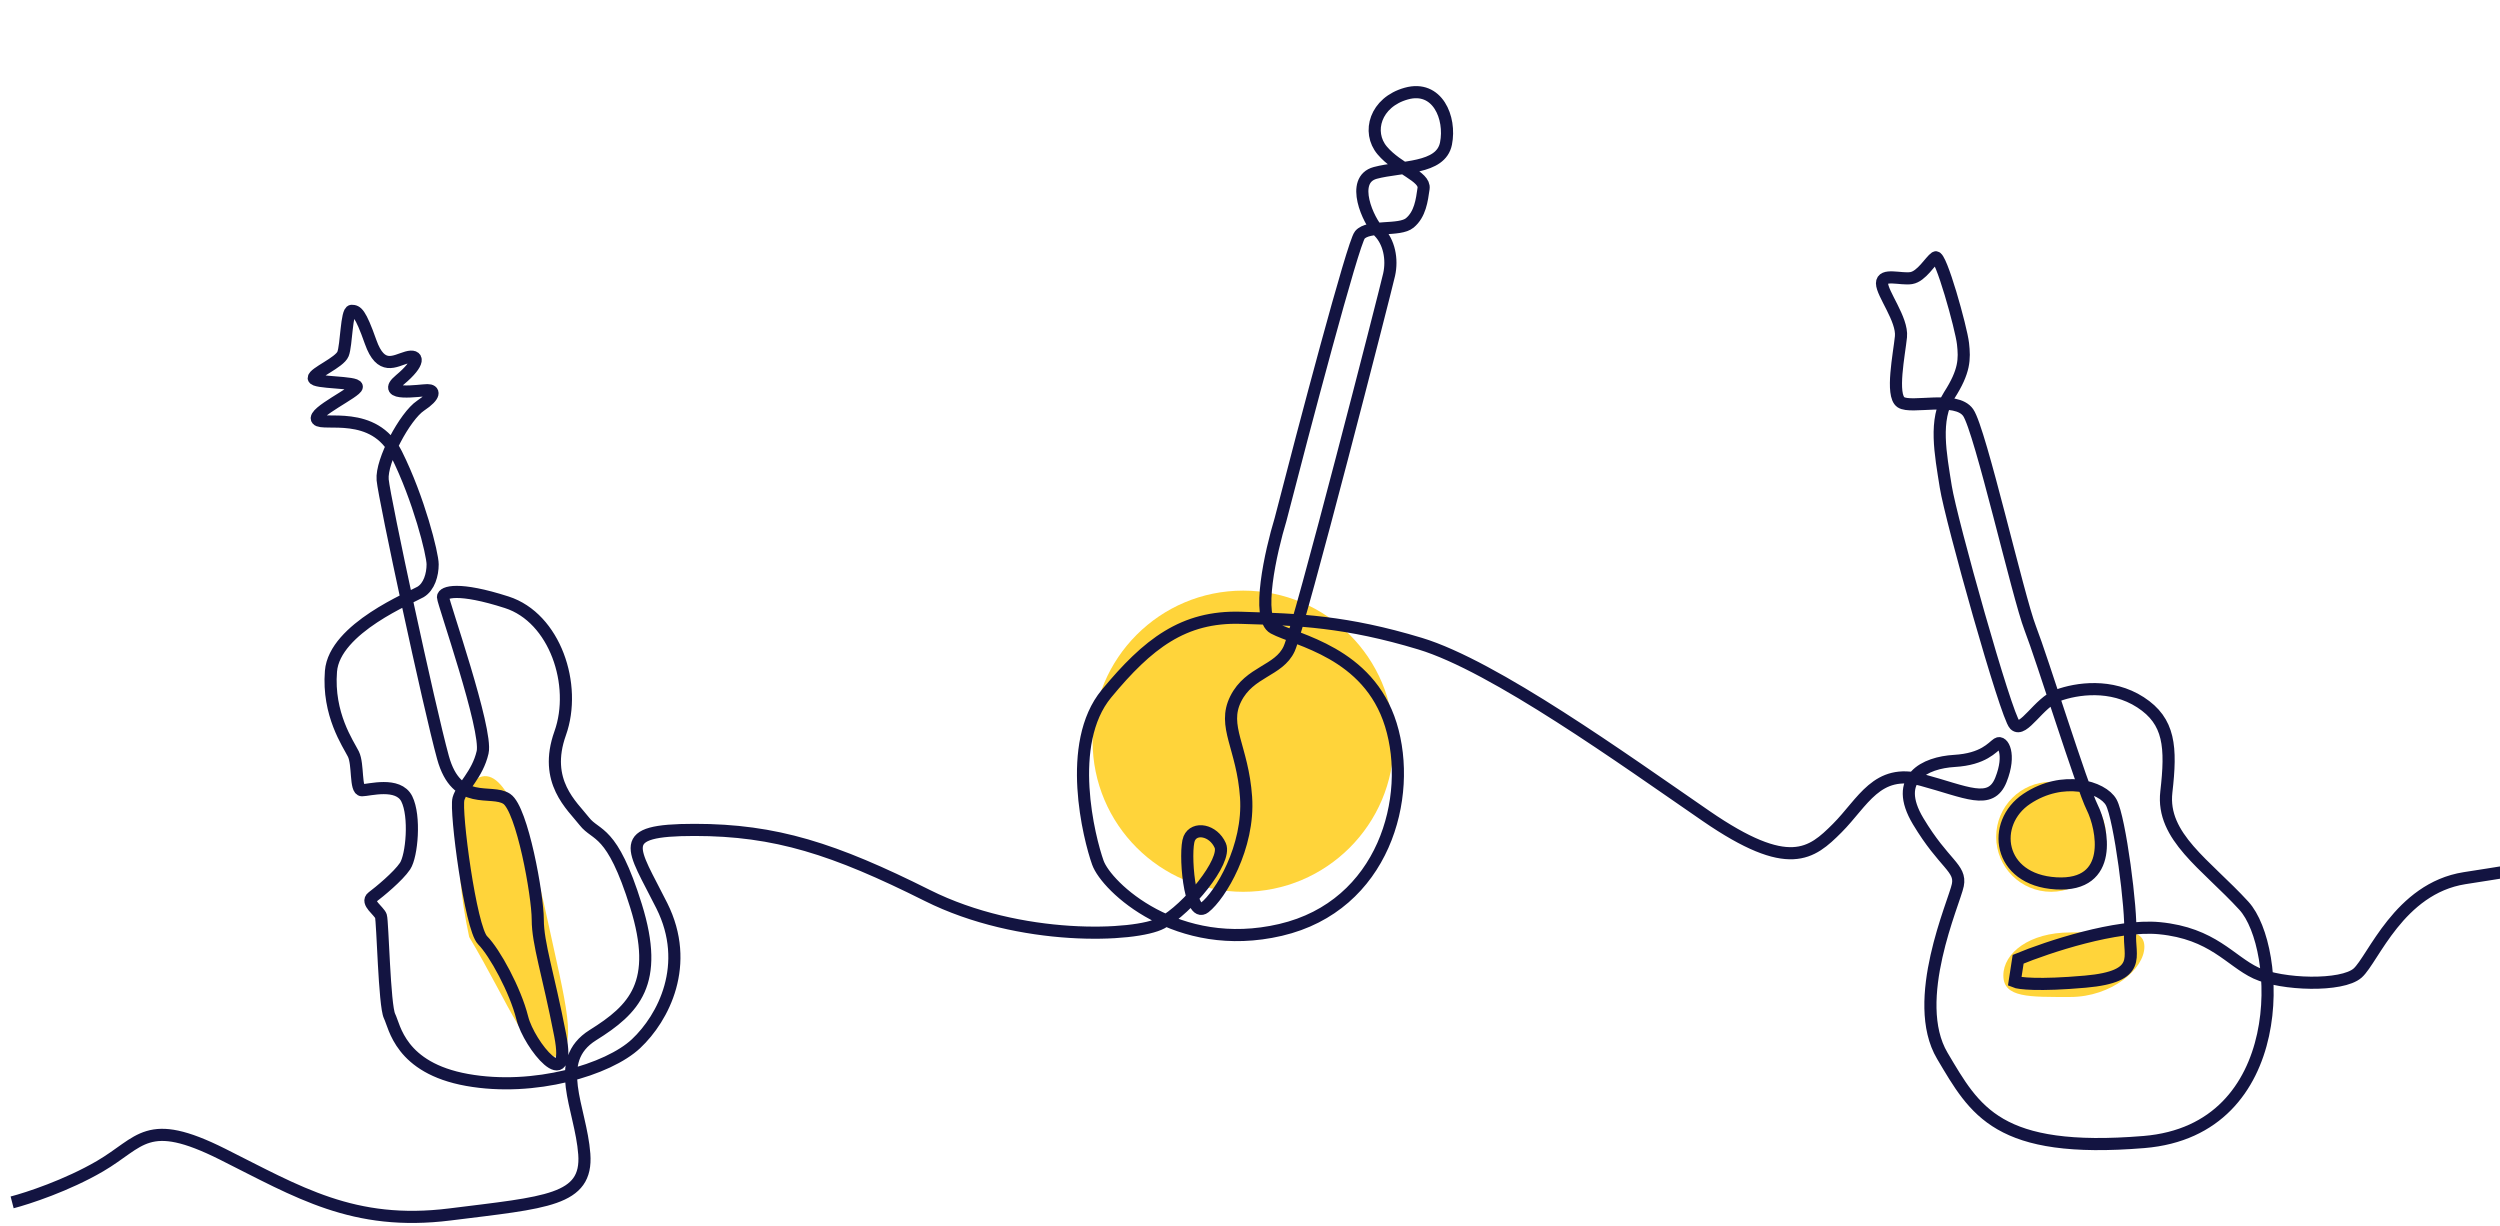 <svg width="206" height="101" viewBox="0 0 206 101" fill="none" xmlns="http://www.w3.org/2000/svg">
<circle r="4.53" transform="matrix(-1 0 0 1 169.015 68.954)" fill="#FFD43A"/>
<circle r="12.409" transform="matrix(-1 0 0 1 102.439 61.076)" fill="#FFD43A"/>
<path d="M38.66 77.209C41.97 82.742 43.641 87.521 45.712 87.076C47.784 86.63 46.559 82.513 45.083 75.651C43.607 68.791 41.809 63.534 39.738 63.98C37.667 64.425 37.184 70.348 38.66 77.209Z" fill="#FFD43A"/>
<path d="M165.076 80.379C165.076 82.228 167.219 82.151 170.591 82.151C173.963 82.151 176.697 79.865 176.697 78.015C176.697 76.166 173.963 76.833 170.591 76.833C167.219 76.833 165.076 78.529 165.076 80.379Z" fill="#FFD43A"/>
<path d="M1 99.076C2.278 98.745 5.516 97.684 8.242 96.092C11.65 94.103 12.076 91.972 18.325 95.098C24.573 98.224 29.117 101.065 37.069 100.071C45.022 99.076 48.43 98.934 48.146 95.098C47.862 91.261 45.448 87.424 48.856 85.293C52.264 83.162 54.394 81.03 52.406 74.636C50.418 68.242 49.14 68.952 48.146 67.674C47.152 66.395 44.738 64.405 46.158 60.427C47.578 56.448 45.732 50.907 41.756 49.628C37.779 48.349 36.501 48.775 36.501 49.201C36.501 49.628 40.194 60.143 39.767 61.99C39.342 63.837 38.063 64.832 37.779 65.826C37.495 66.821 38.773 76.483 39.767 77.478C40.762 78.473 42.466 81.599 43.034 83.872C43.602 86.146 47.152 90.409 46.158 85.293C45.164 80.178 44.312 77.762 44.312 75.773C44.312 73.784 43.034 66.679 41.756 65.826C40.478 64.974 37.638 66.537 36.501 62.416C35.365 58.295 31.673 41.102 31.531 39.539C31.389 37.976 33.377 34.282 34.655 33.429C35.933 32.576 35.791 32.15 35.223 32.15C34.655 32.15 31.247 32.718 32.951 31.298C34.655 29.877 34.513 29.166 33.519 29.45C32.525 29.735 31.389 30.587 30.537 28.171C29.685 25.756 29.401 25.614 28.975 25.614C28.549 25.614 28.549 28.456 28.265 29.166C27.981 29.877 25.851 30.729 25.851 31.155C25.851 31.582 29.401 31.439 29.401 31.866C29.401 32.292 25.709 33.997 26.135 34.566C26.561 35.134 30.821 33.713 32.667 37.407C34.513 41.102 35.649 45.649 35.649 46.502C35.649 47.354 35.365 48.349 34.655 48.775C33.945 49.201 27.555 51.759 27.271 55.311C26.987 58.864 28.691 61.279 29.117 62.132C29.543 62.984 29.259 65.116 29.827 65.116C30.395 65.116 32.809 64.406 33.519 65.826C34.229 67.247 33.945 70.515 33.377 71.368C32.809 72.22 31.247 73.499 30.679 73.925C30.111 74.352 31.247 75.062 31.389 75.489C31.531 75.915 31.673 82.877 32.099 83.73C32.525 84.582 32.951 87.993 38.489 88.987C44.028 89.982 50.134 88.135 52.406 86.003C54.678 83.872 56.95 79.467 54.536 74.636C52.122 69.805 50.56 68.384 57.234 68.384C63.909 68.384 68.737 69.947 76.405 73.783C84.073 77.62 93.588 77.194 95.718 76.057C97.848 74.92 101.114 70.942 100.546 69.663C99.978 68.384 98.416 68.1 97.99 69.094C97.564 70.089 97.99 75.773 99.268 74.778C100.546 73.783 102.96 69.805 102.676 65.684C102.392 61.563 100.688 59.858 101.824 57.585C102.96 55.311 105.374 55.311 106.226 53.464C107.078 51.617 114.179 23.909 114.463 22.63C114.747 21.351 114.463 19.93 113.611 19.077C112.759 18.225 111.197 14.815 113.327 14.246C115.457 13.678 118.723 13.962 119.149 11.831C119.575 9.699 118.439 6.999 115.883 7.71C113.327 8.42 112.617 10.883 113.895 12.399C115.173 13.915 117.445 14.53 117.303 15.525C117.161 16.52 117.019 17.657 116.167 18.367C115.315 19.077 112.759 18.509 112.049 19.362C111.481 20.044 107.457 35.276 105.517 42.807C104.712 45.459 103.472 50.963 104.949 51.759C106.795 52.754 112.759 53.748 114.605 59.716C116.451 65.684 114.037 74.636 105.517 76.625C96.996 78.615 91.174 73.073 90.464 71.084C89.754 69.094 87.766 61.279 91.174 57.158C94.582 53.038 97.509 50.764 102.25 50.906C106.992 51.048 110.913 51.191 117.019 53.038C123.125 54.885 133.776 62.558 140.592 67.247C147.408 71.936 149.254 70.373 151.384 68.242C153.514 66.11 154.651 63.269 158.343 64.263C162.035 65.258 164.023 66.395 164.875 64.263C165.727 62.132 165.017 60.995 164.591 61.279C164.165 61.563 163.455 62.558 161.041 62.7C158.627 62.842 155.929 64.121 158.059 67.673C160.189 71.226 161.609 71.51 161.325 72.931C161.041 74.352 157.349 82.451 160.047 86.998C162.745 91.545 164.591 95.097 176.661 94.103C188.732 93.108 188.022 78.046 184.898 74.636C181.774 71.226 178.081 68.952 178.507 65.258C178.933 61.563 178.791 59.432 176.377 57.869C173.963 56.306 171.123 56.732 169.561 57.301C167.999 57.869 166.721 60.427 166.011 59.716C165.301 59.006 160.757 42.807 160.331 40.107C159.905 37.407 159.337 34.566 160.615 32.576C161.893 30.587 161.893 29.592 161.751 28.314C161.609 27.035 159.905 20.925 159.479 21.209C159.053 21.493 158.343 22.772 157.491 22.914C156.639 23.056 155.077 22.488 155.077 23.34C155.077 24.193 156.781 26.324 156.639 27.745C156.497 29.166 155.787 32.576 156.639 33.145C157.491 33.713 161.183 32.576 162.177 33.997C163.171 35.418 166.295 49.201 167.289 51.759C168.283 54.317 171.549 64.832 172.401 66.537C173.253 68.242 174.247 73.073 169.419 72.789C164.591 72.505 164.023 67.816 167.005 65.826C169.987 63.837 173.253 64.832 173.963 66.11C174.673 67.389 175.667 75.062 175.525 76.909C175.383 78.757 176.661 80.462 171.833 80.888C167.971 81.229 166.342 81.03 166.011 80.888L166.295 79.041C168.709 78.046 174.418 76.142 177.939 76.483C182.342 76.909 183.762 79.183 185.892 80.178C188.022 81.172 192.992 81.314 194.27 80.178C195.548 79.041 197.678 73.215 203.074 72.362C208.471 71.51 212.873 70.942 215.145 69.236C216.963 67.872 223.097 48.112 225.937 38.402C228.02 30.871 232.555 15.838 234.032 15.951C235.878 16.093 236.73 17.514 237.44 21.777C238.15 26.04 238.718 33.571 240.138 33.997C241.558 34.423 245.392 33.145 245.392 33.997C245.392 34.85 230.198 51.901 228.351 54.032C226.505 56.164 218.269 65.116 219.831 67.389C221.393 69.663 224.375 67.389 230.198 59.148C236.02 50.906 247.522 34.85 248.374 34.281C249.226 33.713 250.078 32.718 249.226 35.702C248.374 38.686 232.896 64.689 231.76 66.679C230.624 68.668 228.21 73.073 227.926 74.068C227.642 75.062 228.068 76.909 223.381 76.767C218.695 76.625 208.187 75.412 208.045 73.499C207.903 71.586 208.755 67.816 209.607 67.389C210.459 66.963 213.157 65.968 214.293 64.121C215.429 62.274 220.399 47.922 222.529 37.976C224.659 28.029 228.778 10.836 229.346 7.71C229.914 4.584 229.346 0.605 232.754 1.032C236.162 1.458 240.138 2.595 242.268 8.705C244.398 14.815 242.694 27.461 243.404 28.456C244.114 29.45 247.806 28.456 249.226 28.456C250.647 28.456 252.209 28.029 252.777 30.161C253.345 32.292 252.209 45.081 257.037 46.644C261.865 48.207 268.823 40.818 274.503 40.676C280.184 40.534 281.32 44.512 282.456 46.644C283.365 48.349 285.864 50.48 287 51.333" stroke="#131441"/>
</svg>
